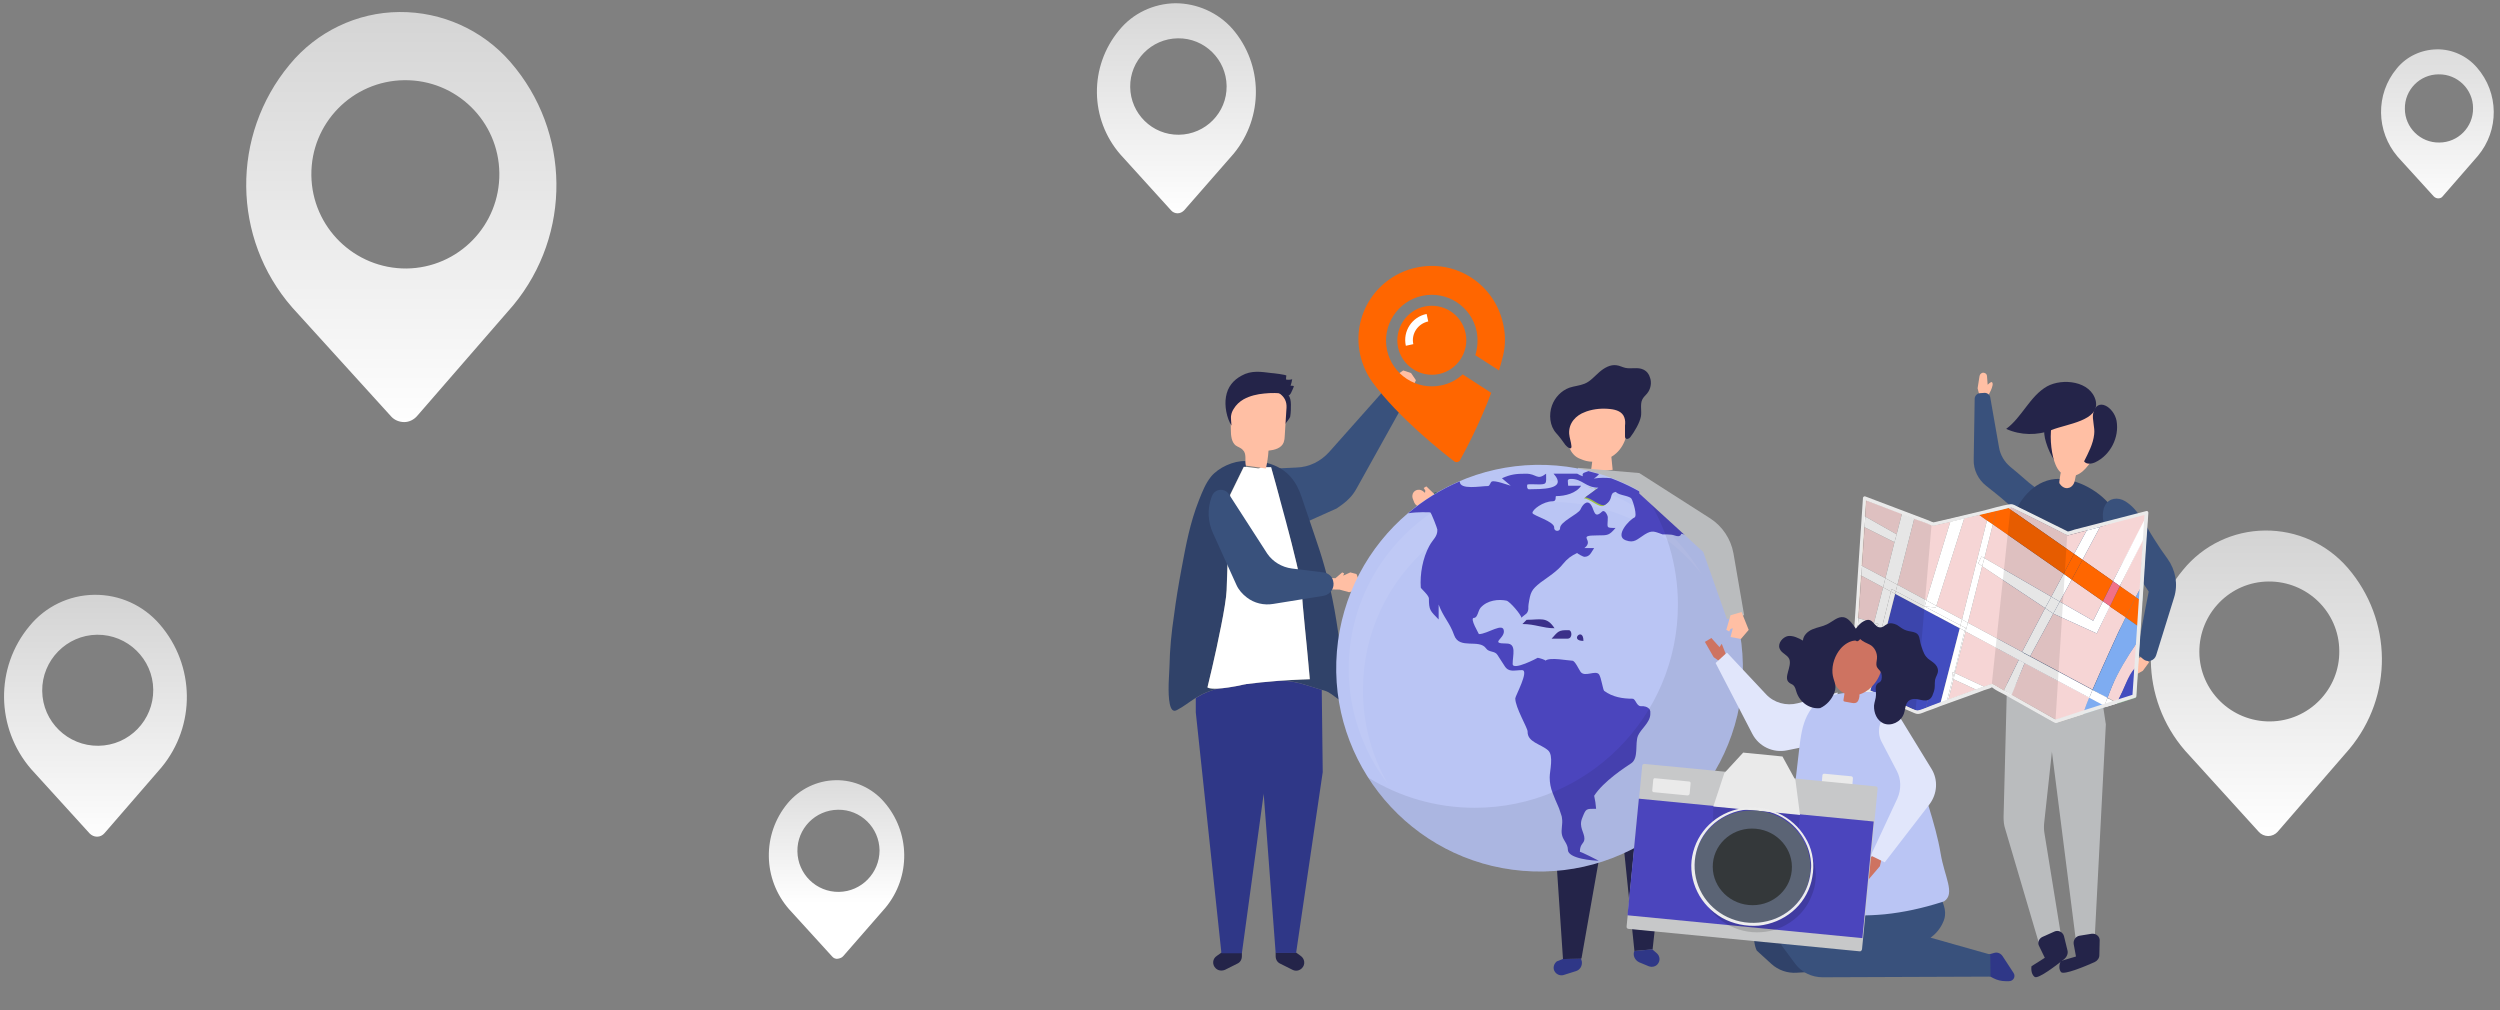<?xml version="1.0" encoding="utf-8"?>
<!-- Generator: Adobe Illustrator 22.1.0, SVG Export Plug-In . SVG Version: 6.00 Build 0)  -->
<svg version="1.1" xmlns="http://www.w3.org/2000/svg" xmlns:xlink="http://www.w3.org/1999/xlink" x="0px" y="0px"
	 viewBox="0 0 770 311.2" style="enable-background:new 0 0 770 311.2;" xml:space="preserve">
<rect x="0" y="0" width="770" height="311.2" fill="#808080" stroke="none"/>
<style type="text/css">
	.st0{display:none;}
	.st1{opacity:0.8;}
	.st2{fill:#E1E6FB;}
	.st3{fill:#F4CDAF;}
	.st4{fill:#D1D1D1;}
	.st5{fill:#373791;}
	.st6{fill:#EFEFEF;}
	.st7{fill:#304269;}
	.st8{fill:#3F3FAA;}
	.st9{fill:#4B45BD;}
	.st10{fill:#DEDAE8;}
	.st11{fill:#BAC5F4;}
	.st12{fill:#3C4043;}
	.st13{fill:#FFFFFF;}
	.st14{fill:#F8F8FF;}
	.st15{fill:url(#SVGID_1_);}
	.st16{fill:url(#SVGID_2_);}
	.st17{fill:url(#SVGID_3_);}
	.st18{fill:url(#SVGID_4_);}
	.st19{fill:#F5F5FC;}
	.st20{fill:#F7F7F7;stroke:#E1E6FB;stroke-width:3;stroke-miterlimit:10;}
	.st21{fill:url(#SVGID_5_);}
	.st22{fill:url(#SVGID_6_);}
	.st23{fill:url(#SVGID_7_);}
	.st24{fill:url(#SVGID_8_);}
	.st25{fill:url(#SVGID_9_);}
	.st26{fill:#F7F7F7;}
	.st27{fill:url(#SVGID_10_);}
	.st28{fill:url(#SVGID_11_);}
	.st29{display:none;fill:#F7F7F7;}
	.st30{fill:url(#SVGID_12_);}
	.st31{fill:url(#SVGID_13_);}
	.st32{fill:url(#SVGID_14_);}
	.st33{fill:url(#SVGID_15_);}
	.st34{fill:url(#SVGID_16_);}
	.st35{fill:url(#SVGID_17_);}
	.st36{fill:#EAC5B0;}
	.st37{opacity:0.2;fill:#BAC5F4;}
	.st38{opacity:0.57;}
	.st39{fill:#E5E5E7;}
	.st40{fill:none;stroke:#D1D1D1;stroke-miterlimit:10;}
	.st41{fill:#47BEC4;}
	.st42{fill:none;stroke:#FFFFFF;stroke-width:2;stroke-miterlimit:10;}
	.st43{fill:#F77A4B;}
	.st44{fill:url(#SVGID_18_);}
	.st45{fill:url(#SVGID_19_);}
	.st46{fill:url(#SVGID_20_);}
	.st47{fill:url(#SVGID_21_);}
	.st48{fill:url(#SVGID_22_);}
	.st49{fill:url(#SVGID_23_);}
	.st50{fill:url(#SVGID_24_);}
	.st51{fill:url(#SVGID_25_);}
	.st52{fill:url(#SVGID_26_);}
	.st53{clip-path:url(#SVGID_28_);fill:#BAC5F4;}
	.st54{opacity:0.4;fill:#F1F2F2;}
	.st55{fill:#ACD9DD;}
	.st56{opacity:0.2;}
	.st57{fill:#FFFDF3;}
	.st58{fill:#232A35;}
	.st59{fill:#3B455A;}
	.st60{opacity:0.1;}
	.st61{fill:#000100;}
	.st62{fill:url(#SVGID_29_);}
	.st63{fill:url(#SVGID_30_);}
	.st64{fill:url(#SVGID_31_);}
	.st65{fill:url(#SVGID_32_);}
	.st66{fill:#BDBDBD;}
	.st67{fill:url(#SVGID_33_);}
	.st68{fill:#5A5A5C;}
	.st69{opacity:0.56;fill:url(#SVGID_34_);}
	.st70{opacity:0.66;fill:#FFFFFF;}
	.st71{fill:#C4DFE1;}
	.st72{fill:#33435A;}
	.st73{fill:#57859B;}
	.st74{fill:#427CCC;}
	.st75{fill:#FFBFA4;}
	.st76{fill:#141C2B;}
	.st77{fill:#BABCBC;}
	.st78{opacity:0.14;}
	.st79{fill:url(#SVGID_35_);}
	.st80{fill:url(#SVGID_36_);}
	.st81{fill:url(#SVGID_37_);}
	.st82{fill:url(#SVGID_38_);}
	.st83{fill:url(#SVGID_39_);}
	.st84{fill:url(#SVGID_40_);}
	.st85{display:inline;fill:url(#SVGID_41_);}
	.st86{display:inline;fill:url(#SVGID_42_);}
	.st87{display:inline;fill:url(#SVGID_43_);}
	.st88{display:inline;fill:url(#SVGID_44_);}
	.st89{display:inline;fill:url(#SVGID_45_);}
	.st90{display:inline;fill:url(#SVGID_46_);}
	.st91{fill:url(#SVGID_47_);}
	.st92{opacity:0.6;}
	.st93{fill:url(#SVGID_48_);}
	.st94{opacity:0.3;}
	.st95{fill:url(#SVGID_49_);}
	.st96{fill:url(#SVGID_50_);}
	.st97{fill:#DE937A;}
	.st98{fill:#28415A;}
	.st99{fill:#59595B;}
	.st100{fill:#39517C;}
	.st101{fill:#34383A;}
	.st102{fill:#F3CFC1;}
	.st103{fill:#FF6600;}
	.st104{fill:#D9E8F5;}
	.st105{fill:#F5CEB0;}
	.st106{fill:#F26101;}
	.st107{fill:#FFFFF2;}
	.st108{display:inline;}
	.st109{fill:#7DB5DB;}
	.st110{fill:#EFBFA5;}
	.st111{fill:#EACDB0;}
	.st112{fill:#4D4D4D;}
	.st113{display:inline;fill:#D8D8D8;stroke:#FFFFFF;stroke-miterlimit:10;}
	.st114{display:inline;fill:#BCBEC0;}
	.st115{display:inline;fill:#305399;}
	.st116{fill:#F0F1F1;}
	.st117{display:inline;opacity:0.1;fill:#000100;}
	.st118{display:inline;fill:#3B455A;}
	.st119{display:inline;fill:#7DB5DB;}
	.st120{fill:#98C7E2;}
	.st121{fill:#FFFDF0;}
	.st122{opacity:6.000000e-02;fill:#FFFFFF;}
	.st123{opacity:0.1;fill:#000100;}
	.st124{fill:url(#SVGID_51_);}
	.st125{fill:url(#SVGID_52_);}
	.st126{fill:url(#SVGID_53_);}
	.st127{fill:url(#SVGID_54_);}
	.st128{fill:url(#SVGID_55_);}
	.st129{fill:url(#SVGID_56_);}
	.st130{fill:url(#SVGID_57_);}
	.st131{fill:url(#SVGID_58_);}
	.st132{fill:#EAC1A4;}
	.st133{fill:#484F5B;}
	.st134{fill:#8CABEF;}
	.st135{fill:url(#SVGID_59_);}
	.st136{fill:url(#SVGID_60_);}
	.st137{fill:url(#SVGID_61_);}
	.st138{fill:url(#SVGID_62_);}
	.st139{fill:url(#SVGID_63_);}
	.st140{fill:url(#SVGID_64_);}
	.st141{fill:url(#SVGID_65_);}
	.st142{fill:url(#SVGID_66_);}
	.st143{fill:url(#SVGID_67_);}
	.st144{fill:url(#SVGID_68_);}
	.st145{fill:url(#SVGID_69_);}
	.st146{fill:url(#SVGID_70_);}
	.st147{fill:url(#SVGID_71_);}
	.st148{fill:url(#SVGID_72_);}
	.st149{fill:#BABCBE;}
	.st150{fill:#242449;}
	.st151{fill:#2F3787;}
	.st152{fill:#3D475B;}
	.st153{fill:#366362;}
	.st154{fill:#89B336;}
	.st155{fill:#96BD34;}
	.st156{opacity:7.000000e-02;}
	.st157{fill:#B5D381;}
	.st158{fill:#3B308A;}
	.st159{opacity:8.000000e-02;}
	.st160{fill:#F3E6DC;}
	.st161{fill:#92C59B;}
	.st162{fill:#88C9DA;}
	.st163{fill:#F9CD5B;}
	.st164{fill:#F6D5D5;}
	.st165{fill:#424DBF;}
	.st166{fill:#7EACF1;}
	.st167{fill:#F17187;}
	.st168{fill:#EAEAEA;}
	.st169{fill:#A0A2A6;}
	.st170{fill:#CE7361;}
	.st171{fill:#C7C8C9;}
	.st172{opacity:9.000000e-02;}
	.st173{opacity:0.15;}
	.st174{fill:#5B6475;}
	.st175{fill:#EDEDED;}
</style>
<g id="Слой_1" class="st0">
</g>
<g id="Слой_9">
	<g id="Слой_3__x28_копия2_x29_" class="st1">
	</g>
	<g id="Слой_10">
		<g id="Слой_11">
		</g>
		<g id="Слой_11__x28_копия_x29_">
			<g id="Слой_11_копия_2">
			</g>
			<g id="Слой_11_копия_3">
			</g>
		</g>
	</g>
</g>
<g id="poezdki">
	<g id="Слой_3__x28_копия_x29_" class="st1">
	</g>
	<g id="Слой_8">
	</g>
</g>
<g id="auto">
	<g id="Слой_3">
		<g id="Слой_4">
		</g>
	</g>
</g>
<g id="nastroiki">
</g>
<g id="otzivi">
</g>
<g id="history">
	<g id="Слой_18">
	</g>
</g>
<g id="driver_x5F_history">
	<g id="Слой_21">
	</g>
	<g id="Слой_18__x28_копия_x29_">
	</g>
</g>
<g id="user_x5F_poezdki">
	<g>
		<linearGradient id="SVGID_1_" gradientUnits="userSpaceOnUse" x1="362.327" y1="66.58" x2="362.327" y2="-11.423">
			<stop  offset="0" style="stop-color:#FFFFFF"/>
			<stop  offset="1" style="stop-color:#CFCFCF"/>
		</linearGradient>
		<path class="st15" d="M379.6,8.9C375.2,3.9,368.7,1,362,1c-6.7,0.1-13.1,3.1-17.3,8.3c-9.3,11.2-9.1,27.4,0.4,38.3l15.6,17.2
			c0.5,0.6,1.3,0.9,2,0.9c0.8,0,1.5-0.4,2-0.9L380,47.3C389.2,36.1,389.1,19.9,379.6,8.9z M363.1,41.5c-8.2,0.1-14.9-6.5-15-14.7
			c-0.1-8.2,6.5-14.9,14.7-15c8.2-0.1,14.9,6.5,15,14.7C377.9,34.7,371.3,41.4,363.1,41.5z"/>
	</g>
	<g>
		<linearGradient id="SVGID_2_" gradientUnits="userSpaceOnUse" x1="123.601" y1="133.246" x2="123.601" y2="-12.792">
			<stop  offset="0" style="stop-color:#FFFFFF"/>
			<stop  offset="1" style="stop-color:#CFCFCF"/>
		</linearGradient>
		<path class="st16" d="M157.2,19.1C148.6,9.2,136.1,3.6,123,3.7c-13.1,0.1-25.5,6.1-33.8,16.2C71.1,41.7,71.4,73.4,90,94.7
			l30.5,33.6c1,1.1,2.5,1.7,4,1.7s2.9-0.7,3.9-1.8L158.1,94C176.1,72.2,175.8,40.5,157.2,19.1z M125.2,82.7
			C109.2,82.8,96.1,70,95.9,54c-0.2-16,12.6-29.1,28.6-29.3c16-0.2,29.1,12.6,29.3,28.6C154,69.4,141.2,82.5,125.2,82.7z"/>
	</g>
	<g>
		<linearGradient id="SVGID_3_" gradientUnits="userSpaceOnUse" x1="257.681" y1="325.913" x2="257.681" y2="227.136">
			<stop  offset="0.483" style="stop-color:#FFFFFF"/>
			<stop  offset="1" style="stop-color:#CFCFCF"/>
		</linearGradient>
		<path class="st17" d="M272.3,247c-3.7-4.3-9.2-6.8-14.9-6.7c-5.7,0.1-11.1,2.7-14.8,7.1c-7.9,9.5-7.7,23.3,0.4,32.6l13.3,14.6
			c0.4,0.5,1.1,0.8,1.7,0.7s1.3-0.3,1.7-0.8l13-14.9C280.6,270.1,280.4,256.3,272.3,247z M258.4,274.7c-7,0.1-12.7-5.5-12.8-12.5
			c-0.1-7,5.5-12.7,12.5-12.8c7-0.1,12.7,5.5,12.8,12.5C270.9,268.9,265.3,274.6,258.4,274.7z"/>
	</g>
	<g>
		<linearGradient id="SVGID_4_" gradientUnits="userSpaceOnUse" x1="29.406" y1="259.913" x2="29.406" y2="175.784">
			<stop  offset="0" style="stop-color:#FFFFFF"/>
			<stop  offset="1" style="stop-color:#CFCFCF"/>
		</linearGradient>
		<path class="st18" d="M49.2,192.3c-5.1-5.9-12.4-9.2-20.2-9.1c-7.7,0.1-15,3.6-19.9,9.6c-10.7,12.8-10.4,31.5,0.5,44.1l18,19.8
			c0.6,0.6,1.4,1,2.3,1s1.7-0.4,2.3-1.1l17.5-20.2C60.4,223.5,60.1,204.9,49.2,192.3z M30.3,229.7c-9.4,0.1-17.2-7.4-17.3-16.9
			c-0.1-9.4,7.5-17.2,16.9-17.3c9.4-0.1,17.2,7.5,17.3,16.9C47.3,221.8,39.8,229.6,30.3,229.7z"/>
	</g>
	<g>
		<linearGradient id="SVGID_5_" gradientUnits="userSpaceOnUse" x1="750.719" y1="65.913" x2="750.719" y2="-4.115">
			<stop  offset="0" style="stop-color:#FFFFFF"/>
			<stop  offset="1" style="stop-color:#CFCFCF"/>
		</linearGradient>
		<path class="st21" d="M762.9,20.8c-3.1-3.6-7.7-5.7-12.4-5.6c-4.8,0.1-9.3,2.2-12.3,5.9c-6.6,7.9-6.4,19.4,0.3,27.2l11.1,12.2
			c0.4,0.4,0.9,0.6,1.4,0.6s1.1-0.2,1.4-0.7L763.2,48C769.8,40.1,769.7,28.6,762.9,20.8z M751.3,43.9c-5.8,0.1-10.6-4.6-10.6-10.4
			c-0.1-5.8,4.6-10.6,10.4-10.6c5.8-0.1,10.6,4.6,10.6,10.4C761.8,39.1,757.1,43.9,751.3,43.9z"/>
	</g>
	<g>
		<linearGradient id="SVGID_6_" gradientUnits="userSpaceOnUse" x1="698.05" y1="257.913" x2="698.05" y2="154.271">
			<stop  offset="0" style="stop-color:#FFFFFF"/>
			<stop  offset="1" style="stop-color:#CFCFCF"/>
		</linearGradient>
		<path class="st22" d="M723.1,174.9c-6.4-7.4-15.7-11.6-25.5-11.5c-9.8,0.1-19,4.5-25.2,12.1c-13.5,16.2-13.2,39.8,0.6,55.7
			l22.7,25c0.7,0.8,1.8,1.3,2.9,1.3c1.1,0,2.2-0.5,2.9-1.3l22.1-25.5C737.2,214.4,736.9,190.9,723.1,174.9z M699.2,222.2
			c-11.9,0.1-21.7-9.4-21.8-21.3c-0.1-11.9,9.4-21.7,21.3-21.8c11.9-0.1,21.7,9.4,21.8,21.3C720.7,212.3,711.1,222.1,699.2,222.2z"
			/>
	</g>
	<g>
		<g>
			<g>
				<g>
					<g>
						<path class="st75" d="M609.1,119.6l0.6-3.8c0.1-0.6,0.7-1.1,1.3-1l0,0c0.6,0.1,1,0.5,1,1.1l0.2,2.6c0,0,1-1,1.3-0.8
							c1,0.7-1.4,4.6-1.4,4.6l-2.3,0L609.1,119.6z"/>
					</g>
				</g>
				<g>
					<g>
						<path class="st100" d="M634,160.6c0.2-0.9,0.2-2.1-0.4-3.5c-0.3-0.9-0.9-1.7-1.5-2.5c-2.3-2.7-5.7-4.5-8.3-6.9
							c-1.5-1.3-3-2.6-4.6-3.9c-1.8-1.5-3.1-3.6-3.5-6l-2.7-15.4c-0.1-0.8-0.9-1.4-1.7-1.4l-1.5,0.1c-0.9,0.1-1.5,0.8-1.6,1.6
							l-0.3,18.9c-0.1,3.1,1.4,6.1,3.8,8c2.4,1.9,4.7,3.7,6.9,5.7c3.1,2.8,5.9,6.4,10.1,7.6C631.3,163.7,633.5,162.7,634,160.6z"/>
					</g>
				</g>
			</g>
			<g>
				<g>
					<g>
						<g>
							<polygon class="st149" points="646.8,211.2 648.6,223.1 645.1,290.3 639.3,289.1 629.6,212.7 							"/>
						</g>
					</g>
					<g>
						<g>
							<path class="st149" d="M618.2,209l-1.1,42.6c0,1.3,0.1,2.5,0.5,3.7l10.8,36.6l6.6-2.5l-5.3-32.7c-0.2-1.1-0.2-2.2-0.1-3.2
								l4.9-45L618.2,209z"/>
						</g>
					</g>
					<g>
						<g>
							<path class="st150" d="M632.8,286.9l-3.8,1.7c-1,0.5-1.5,1.7-1,2.7l1.8,3.7l-4.1,2.6c0,0-0.4,2.3,1,3.3
								c1.1,0.7,6.7-3.6,9.2-5.6c0.7-0.6,1.1-1.6,0.9-2.5l-1.1-4.5C635.3,287,633.9,286.4,632.8,286.9z"/>
						</g>
					</g>
					<g>
						<g>
							<path class="st150" d="M644.2,287.6l-3.7,0.6c-1.2,0.2-2,1.4-1.8,2.6l0.7,3.8l-4.7,1.4c0,0-1,2.1,0.1,3.4
								c0.8,1,7.5-1.8,10.4-3.1c0.8-0.4,1.4-1.2,1.4-2.1l0.1-4.5C646.8,288.5,645.6,287.4,644.2,287.6z"/>
						</g>
					</g>
				</g>
				<g>
					<g>
						<path class="st150" d="M630.2,136.3c0.6,2,1.5,3.9,2.6,5.6c0-3.6,0.6-7.3,1.6-10.8c0.1-0.3,0.2-0.6,0-0.8
							c-0.1-0.2-0.4-0.3-0.7-0.4C629.2,128.9,629.1,132.9,630.2,136.3z"/>
					</g>
				</g>
				<g>
					<g>
						<g>
							<path class="st75" d="M632.7,142c0.5,1.5,1.2,3.2,2.8,4.1c1.8,1.1,3.8,0.5,5.1-0.3c4.5-2.7,12.3-17.8,0.6-21.5
								C630.5,121,630.7,135.8,632.7,142z"/>
						</g>
					</g>
					<g>
						<g>
							<path class="st150" d="M641.9,142.1c0.7,1,2.3,0.8,3.4,0.3c4.7-2.2,7.5-7.7,6.6-12.8c-0.8-4.2-6-7.5-7.2-2.3
								c-0.4,1.8,0.6,4.4,0.3,6.5C644.7,136.7,643.2,139.5,641.9,142.1z"/>
						</g>
					</g>
					<g>
						<g>
							<path class="st150" d="M630.5,119c-5.3,3-7.7,9.5-12.6,13.1c4.4,2,9.6,2.1,14.1,0.3c4.4-1.8,14.8-2.8,13.5-8.9
								C644,117.3,635.2,116.4,630.5,119z"/>
						</g>
					</g>
				</g>
				<g>
					<g>
						<path class="st7" d="M651.2,157.4c3.1,5.3,3,11.3,2.6,17.1c-1,13,0.3,28.2-4.2,40.6c-8.5,0-24.8-3.9-33.2-4.8
							c-1.6-11.3-0.7-18,0.2-30.8c0.5-6.3,1.4-14.8,3.7-20.9c1.8-4.9,6.7-11.3,14.1-11.1C641.4,147.8,648.4,152.6,651.2,157.4z"/>
					</g>
				</g>
				<g>
					<path class="st75" d="M637.4,150.2c-0.8,0.3-1.7,0.2-2.6-0.7c-0.8-0.8-0.5-1-0.4-2.1c0.2-1.7,0.7-3.3,1-5l4.6,1
						c0,0-0.9,4.4-1,4.8C638.8,149.1,638.2,149.9,637.4,150.2z"/>
				</g>
			</g>
			<g>
				<g>
					<g>
						<polygon class="st75" points="660,206.6 655,209.4 653.7,207.2 656.8,204.6 655.7,203.8 660.4,202 661.9,204 						"/>
					</g>
				</g>
				<g>
					<g>
						<path class="st100" d="M648.4,155.6c-0.6,1-0.8,2.3-0.7,4c0.1,1.1,0.4,2.1,0.9,3.1c1.6,3.4,4.4,6.3,6.5,9.4
							c2.2,3.4,4.5,6.7,6.7,10.1l-3.7,19.1l2,1.7c1.4,1.2,3.5,0.5,4-1.2l5.5-17.7c1.3-4.1,0.5-8.5-2-12c-1.4-1.9-2.7-3.8-4.2-6.2
							c-2.6-4-4.6-8.9-8.8-11.5C652.3,153,649.6,153.4,648.4,155.6z"/>
					</g>
				</g>
			</g>
		</g>
		<g>
			<g id="XMLID_258_">
				<g id="XMLID_260_">
					<g>
						<path class="st151" d="M487.2,296.1c0.2,1.3-0.5,2.6-1.8,3l-3.8,1.2c-1,0.3-2.1-0.1-2.7-1l0,0c-0.7-1-0.4-2.4,0.6-3.2l2-0.8
							l5.4-0.2L487.2,296.1z"/>
					</g>
				</g>
				<g id="XMLID_259_">
					<g>
						<polygon class="st150" points="499.6,224.4 487.1,295.2 481.4,295.4 478.1,246.2 476.5,221.7 						"/>
					</g>
				</g>
			</g>
			<g id="XMLID_255_">
				<g id="XMLID_257_">
					<g>
						<polygon class="st150" points="516.6,223.7 509,292.4 503.4,292.9 498,240.3 493.6,224.7 						"/>
					</g>
				</g>
				<g id="XMLID_256_">
					<g>
						<path class="st151" d="M503.4,292.9l-0.1,0.2c-0.4,1.3,0.3,2.7,1.6,3.3l2.9,1.2c1,0.4,2.2,0.1,2.8-0.7l0,0
							c0.8-1,0.7-2.4-0.3-3.3l-1.4-1.2L503.4,292.9z"/>
					</g>
				</g>
			</g>
			<g>
				<g>
					<polygon class="st152" points="477.8,225.7 475.3,217.5 477.8,208.2 516.6,209.6 516.6,223.7 					"/>
				</g>
			</g>
		</g>
		<g>
			<g>
				<g>
					<path class="st75" d="M442.4,154.3l-0.1,0.6c-0.2,1-1.1,1.6-2.1,1.5l-2.9-0.3c-0.7-0.1-1.4-0.6-1.7-1.3l-0.5-1.3
						c-0.2-0.6-0.1-1.4,0.3-1.9l0,0c0.7-0.9,2-1,2.9-0.3l0.6,0.5l0.1-0.7l-0.5-0.8l0.8-0.5l2.6,2.5
						C442.3,152.9,442.5,153.6,442.4,154.3z"/>
				</g>
			</g>
			<g>
				<g>
					<g>
						<polygon class="st153" points="485.8,144.2 463.7,154.7 441.9,151.6 440.5,156.8 465.7,164.9 498.3,154.1 						"/>
					</g>
				</g>
			</g>
		</g>
		<g>
			<g>
				<g>
					<g>
						<path class="st75" d="M498.5,123.6c-3.9,2.4-9.5,1-13.1,4c-2.3,1.9-3.2,5.4-2.6,8.4c0.3,1.4,0.8,2.8,1.8,3.9
							c0.6,0.7,1.4,1.2,2.3,1.5c1.1,0.5,2.3,0.8,3.5,0.8c-0.1,1.1-0.3,2.2-0.5,3.3c2.3-0.3,4.5-0.5,6.8-0.8c-0.1-1.3-0.3-2.6-0.4-4
							c0.5-0.3,1.1-0.7,1.5-1.1c2.9-2.6,4.1-7.1,3.1-11C500.4,126.9,499.4,125.3,498.5,123.6z"/>
					</g>
				</g>
			</g>
			<g>
				<g>
					<path class="st150" d="M488.2,126.9c0.2-0.1,0.3-0.1,0.5-0.2c2.4-0.8,4.9-1,7.4-0.7c1.7,0.2,3.6,0.8,4.2,2.6
						c0.3,0.8,0.3,1.7,0.2,2.5c0,1.1,0,2.1,0,3.2c0,0.2,0,0.4,0.1,0.6c0.3,0.5,1.1,0.3,1.5-0.2c1.3-1.7,2.9-4.4,3.3-6.4
						c0.3-1.7-0.3-3.7,0.4-5.2c0.3-0.7,1-1.3,1.5-1.9c1.1-1.3,1.5-3.3,0.9-4.9c-0.3-1.1-1-2-2.1-2.5c-1.7-0.8-3.7-0.1-5.5-0.5
						c-0.9-0.2-1.8-0.7-2.7-0.8c-1.9-0.3-3.8,0.8-5.3,2.1c-1.5,1.3-2.8,2.9-4.6,3.6c-1.5,0.6-3.1,0.7-4.6,1.2
						c-2.5,0.9-4.5,3-5.4,5.5c-1,2.8-0.7,6.3,1.3,8.5c1,1.1,1.9,2.3,2.8,3.6c0.3,0.4,2,2,1.9,0.4c-0.1-1.3-0.6-2.5-0.7-3.8
						C483.1,130.3,485.4,127.9,488.2,126.9z"/>
				</g>
			</g>
		</g>
		<g>
			<g>
				<path class="st149" d="M504.9,145.7l-18.8-1.6c0,0-6.2,8.1-13,31.3c-6.8,23.2-1.8,43.7-1.8,43.7s21.2-3.8,51.1-0.4l-8.7-57.5
					L504.9,145.7z"/>
			</g>
		</g>
		<g>
			<g>
				<g id="XMLID_252_">
					<g id="XMLID_254_">
						<g>
							<polygon class="st75" points="427,122.3 429.1,120 429.1,117.2 429.6,116.9 430,117.6 430.6,115.2 432.2,114.1 434.6,114.9 
								436.1,117.1 435,119.5 432.5,121.3 429.7,124.5 							"/>
						</g>
					</g>
					<g id="XMLID_253_">
						<g>
							<path class="st100" d="M426.2,120.3l-16.8,18.9c-2.6,2.9-6.2,4.7-10.1,4.8l-6.3,0.3l2.4,19.6l16.3-7.3l1.7-1.2
								c1.8-1.3,3.3-2.9,4.4-4.9l14.8-26.6L426.2,120.3z"/>
						</g>
					</g>
				</g>
				<g>
					<g id="XMLID_251_">
						<g>
							<path class="st150" d="M392.9,293.4v1.1c0,1,0.5,1.9,1.4,2.3l3.8,1.9c1,0.5,2.1,0.3,2.9-0.5v0c1.1-1.1,0.9-2.9-0.4-3.8
								l-1.4-1H392.9z"/>
						</g>
					</g>
					<g id="XMLID_250_">
						<g>
							<path class="st150" d="M374.4,298.2L374.4,298.2c0.8,0.8,1.9,0.9,2.9,0.5l3.8-1.9c0.9-0.4,1.4-1.3,1.4-2.3v-1.1h-6.3l-1.4,1
								C373.4,295.3,373.3,297.1,374.4,298.2z"/>
						</g>
					</g>
					<g>
						<g id="XMLID_249_">
							<g>
								<path class="st7" d="M383.8,143.8h-0.8l-4.2,8.6c0,0-0.9,22.5-1,29.4c-0.1,2.3-0.8,6.5-1.7,11c-1.7,8.8-4.2,18.9-4.2,18.9
									s0.3,0.5,3.1,0.4c-1.6,0.4-3.2,1-4.7,1.7c-0.7,0.4-1.4,0.8-2.1,1.2c-1.9,1.2-3.6,2.6-5.7,3.7c-0.3,0.1-0.6,0.3-0.9,0.2
									c-1.7-0.2-1.8-5.6-1.6-9.6c0.1-1.9,0.2-3.5,0.2-4.1c0.1-5.2,0.6-10.4,1.4-15.7c0.6-4.7,1.4-9.5,2.3-14.3
									c1.4-7.5,2.6-14.1,5.4-21.2c1-2.5,2-5.1,3.7-7.2c2.3-2.8,6.9-4.9,10.6-4.8c0.1,0.1,0.3,1.8,0.1,1.8
									C383.7,143.8,383.8,143.8,383.8,143.8z"/>
							</g>
						</g>
						<g id="XMLID_248_">
							<g>
								<path class="st7" d="M412,215.2c-1.3-0.9-2.6-2.1-4.1-2.5c-0.3-0.1-0.6-0.2-0.8-0.2c-3.8-1.1-8-2.9-12-2.8
									c-0.4,0-0.9,0-1.3,0c5.8-0.4,9.7-0.5,9.7-0.5s-0.9-8.3-1.6-16c-0.5-4.9-0.9-9.5-1-11.6c-0.3-5.5-9.4-37.7-9.4-37.7l-3.2,0
									c0.3-0.3,0.4-0.9,0.5-1.3c0-0.1,0-0.2,0.1-0.3c0.9,0.2,1.9,0.4,2.7,0.7c4.9,1.7,7.7,5.2,9.3,10.1c1.3,3.9,2.7,7.9,4,11.8
									c1.1,3.2,2.2,6.5,3.1,9.8c2.5,8.6,3.9,17.5,5,26.4c0.5,4.5,1,8.9,1.4,13.4C414.8,217.1,413.9,216.5,412,215.2z"/>
							</g>
						</g>
						<g>
							<g>
								<path class="st151" d="M407.1,212.5c-3.8-1.1-8-2.8-12-2.8c-0.4,0-0.9,0-1.3,0c-0.4,0-0.7,0.1-1.1,0.1
									c-2.7,0.2-5.7,0.5-8.8,0.9c-0.2,0-0.3,0-0.5,0.1c-4,0.9-6.6,1.2-8.3,1.3c-1.6,0.4-3.2,1-4.7,1.7c-0.7,0.4-1.4,0.8-2.1,1.2
									l0,4.4l7.9,74.2h6.3l6.7-49l0-0.3l3.7,49.2h6.3l8.2-55.7L407.1,212.5z"/>
							</g>
						</g>
						<g>
							<g>
								<path class="st13" d="M401.9,193.2c-0.5-4.9-0.9-9.5-1-11.6c-0.3-5.5-9.4-37.7-9.4-37.7l-3.2,0c0,0-0.1,0.1-0.1,0.1
									c-0.1,0.1-0.2,0.2-0.3,0.2c-0.3,0.1-0.5,0.1-0.8,0c-1.1-0.1-2.1-0.3-3.2-0.4l-0.8,0l-4.2,8.6c0,0-0.9,22.5-1.1,29.4
									c-0.1,2.3-0.8,6.5-1.7,11c-1.7,8.8-4.2,18.9-4.2,18.9s0.3,0.5,3.1,0.4c1.7-0.1,4.3-0.4,8.3-1.3c0.2,0,0.3,0,0.5-0.1
									c3.1-0.4,6.2-0.7,8.8-0.9c0.4,0,0.7-0.1,1.1-0.1c5.8-0.4,9.7-0.5,9.7-0.5S402.7,200.8,401.9,193.2z"/>
							</g>
						</g>
					</g>
				</g>
				<g id="XMLID_243_">
					<g id="XMLID_245_">
						<g>
							<polygon class="st75" points="408.2,177.9 411.3,178.1 413.4,176.3 414,176.6 413.7,177.3 415.9,176.3 417.8,176.8 
								418.7,179.2 418,181.8 415.5,182.4 412.6,181.6 408.3,181.5 							"/>
						</g>
					</g>
					<g id="XMLID_244_">
						<g>
							<path class="st100" d="M407.6,176.3l-9.7-1.2c-3.1-0.4-5.9-2.1-7.6-4.6l-11.8-18.3c-1.3-2-4.4-1.7-5.2,0.6l-0.1,0.2
								c-1.4,3.7-1.2,7.7,0.4,11.2l7.2,15.9c0.7,1.6,1.9,2.9,3.2,3.9v0c2.3,1.8,5.3,2.5,8.2,2l15.5-2.5c2.1-0.4,3.5-2.5,2.9-4.6v0
								C410.3,177.5,409.1,176.5,407.6,176.3z"/>
						</g>
					</g>
				</g>
				<g>
					<g>
						<g>
							<path class="st150" d="M394.1,123.3c0.8,1.6,1.1,3.5,1.1,5.3c0,0.5,0,1,0.4,1.3c0.4,0.3,0,1,0.3,0.6c0.3-0.4,1.5-1.8,1.5-2.3
								c0.2-1.2,0.2-2.4,0.2-3.6c0-1.1-0.2-2.2-0.8-3c-0.4-0.5-0.9-0.9-1.4-1.2c-0.7-0.5-1.5-1-2.4-1.2c-1.5-0.4-2.5,0.1-1.2,1.3
								C392.8,121.2,393.6,122.1,394.1,123.3z"/>
						</g>
					</g>
					<g>
						<g>
							<g>
								<path class="st75" d="M383.7,143.4c2.1,0.3,4.1,0.6,6.2,0.9c0.4-1.8,0.7-3.7,0.8-5.5c1.8-0.2,4-0.7,4.7-2.6
									c0.2-0.6,0.3-1.3,0.3-1.9c0.2-2.7,0.3-5.3,0.5-8c0.1-0.9,0.1-1.9-0.2-2.7c-0.5-1.5-1.8-2.5-3.1-3.1
									c-3.4-1.6-7.4-1.8-10.8,0.1c-0.9,0.5-1.7,1.2-2.3,2.1c-0.8,1.4-0.8,3.2-0.8,4.9c0,1.6,0.1,3.1,0.1,4.7
									c0,1.8,0.2,3.9,1.5,4.9c0.7,0.5,1.6,0.7,2.2,1.4C384,139.7,383.4,141.7,383.7,143.4z"/>
							</g>
						</g>
					</g>
					<g>
						<g>
							<path class="st150" d="M397.5,118.8c0.2-0.6,0.4-1.3,0.5-2c-0.6,0.2-1.3,0.2-1.9,0.1c0-0.4,0-0.8,0.1-1.2
								c0-0.3-4.2-0.8-4.6-0.8c-3.2-0.4-6.2-0.9-9.2,0.8c-2.6,1.4-4.3,3.5-4.8,6.5c-0.5,2.8,0.2,6.5,1.7,8.9c0-0.7-0.3-2.5-0.1-3.2
								c0.1-0.7,0.4-1.4,0.8-2c0.7-1.2,1.8-2.2,3-2.9c2-1.1,4.2-1.6,6.4-1.8c2-0.2,4.5-0.3,6.5,0.3c0.9,0.3,1.1,0.6,1.7-0.4
								c0.1-0.2,1-2.1,0.9-2.2C398.2,118.8,397.9,118.8,397.5,118.8z"/>
						</g>
					</g>
				</g>
			</g>
		</g>
		<g>
			<g>
				<g>
					
						<ellipse transform="matrix(8.248050e-02 -0.997 0.997 8.248050e-02 229.792 661.492)" class="st11" cx="474.1" cy="205.9" rx="62.6" ry="62.6"/>
				</g>
			</g>
			<g>
				<path class="st154" d="M489.1,145.1c1.1,0.3,2.2,0.6,3.3,0.9L489.1,145.1z"/>
			</g>
			<g>
				<g>
					<path class="st155" d="M490.9,150.5c0.3,0.1,0.5,0.2,0.8,0.3c0.1-0.1,0.2-0.1,0.2-0.2C491.6,150.5,491.2,150.5,490.9,150.5z"/>
				</g>
				<g>
					<path class="st155" d="M487.8,153.5c1.9,0,4.8,3.2,6.3,2.2c2-1.4,1.5-2.6,2.1-3.4c-1.5-0.6-3-1.2-4.5-1.7
						C490.4,151.7,489.1,152.6,487.8,153.5z"/>
				</g>
				<g>
					<path class="st155" d="M490.9,150.5c-0.6-0.2-1.2-0.4-1.8-0.5C489.6,150.2,490.2,150.4,490.9,150.5z"/>
				</g>
				<g class="st156">
					<path class="st13" d="M524.3,177.1c-2.9-4.9-6.4-9.4-10.5-13.3c-0.1-0.1-0.1-0.1-0.2-0.2c-0.4-0.4-0.8-0.8-1.3-1.2
						c-0.1-0.1-0.1-0.1-0.2-0.2c-0.4-0.4-0.9-0.7-1.3-1.1c-0.1,0-0.1-0.1-0.2-0.1c-0.5-0.4-0.9-0.7-1.4-1.1c0,0-0.1-0.1-0.1-0.1
						c-0.5-0.4-1-0.7-1.5-1.1c0,0,0,0,0,0c-0.5-0.4-1-0.7-1.6-1.1c0,0,0,0,0,0c-1.1-0.7-2.2-1.4-3.3-2.1l0,0v0
						c-6.1-3.5-13-5.9-20.2-7l0,0l0,0c-0.4-0.1-0.8-0.1-1.3-0.2c-0.2,0-0.5-0.1-0.7-0.1c-0.3,0-0.6-0.1-0.8-0.1l0,0v0
						c-1.2-0.1-2.3-0.2-3.5-0.2v0l0,0c-0.3,0-0.5,0-0.8,0c-0.5,0-1.1,0-1.6,0c-0.5,0-0.9,0-1.4,0c-0.2,0-0.3,0-0.5,0
						c-0.3,0-0.6,0-0.8,0c-0.2,0-0.4,0-0.7,0c-0.2,0-0.4,0-0.6,0c-0.3,0-0.5,0-0.8,0.1c-0.1,0-0.2,0-0.4,0c-1.5,0.1-3,0.3-4.5,0.6
						l0,0l0,0c-0.4,0.1-0.8,0.1-1.2,0.2l0,0l0,0c-0.5,0.1-1,0.2-1.5,0.3c0,0,0,0-0.1,0c-0.5,0.1-1,0.2-1.4,0.3c0,0-0.1,0-0.1,0
						c-0.5,0.1-0.9,0.2-1.4,0.4c0,0-0.1,0-0.1,0c-0.5,0.1-0.9,0.3-1.4,0.4c0,0,0,0-0.1,0c-0.5,0.1-1,0.3-1.4,0.5l0,0
						c-5.3,1.7-10.3,4.2-14.8,7.4l0,0l0,0c-15.2,10.5-25.2,28-25.2,47.9c0,13.3,4.5,25.6,12.1,35.5c-4.9-8.5-7.7-18.4-7.7-29
						c0-17.6,7.8-33.3,20.1-44c0.1-0.1,0.2-0.2,0.3-0.2c0.2-0.2,0.5-0.4,0.7-0.6c0.1-0.1,0.3-0.2,0.4-0.3c0.2-0.2,0.4-0.3,0.6-0.5
						c0.2-0.1,0.3-0.2,0.5-0.4c0.2-0.2,0.4-0.3,0.6-0.5c0.2-0.1,0.3-0.2,0.5-0.4c0.2-0.1,0.4-0.3,0.6-0.4c0.2-0.1,0.3-0.2,0.5-0.4
						c0.2-0.1,0.4-0.3,0.6-0.4c0.2-0.1,0.3-0.2,0.5-0.3c0.2-0.1,0.4-0.3,0.6-0.4c0.2-0.1,0.3-0.2,0.5-0.3c0.2-0.1,0.4-0.3,0.6-0.4
						c0.2-0.1,0.3-0.2,0.5-0.3c0.2-0.1,0.4-0.3,0.7-0.4c0.2-0.1,0.3-0.2,0.5-0.3c0.3-0.1,0.5-0.3,0.8-0.4c0.1-0.1,0.3-0.1,0.4-0.2
						c0.4-0.2,0.8-0.4,1.2-0.6c0.1-0.1,0.2-0.1,0.4-0.2c0.3-0.1,0.6-0.3,0.8-0.4c0.2-0.1,0.3-0.2,0.5-0.2c0.2-0.1,0.5-0.2,0.7-0.3
						c0.2-0.1,0.4-0.2,0.5-0.2c0.2-0.1,0.5-0.2,0.7-0.3c0.2-0.1,0.4-0.2,0.6-0.2c0.2-0.1,0.5-0.2,0.7-0.3c0.2-0.1,0.4-0.1,0.6-0.2
						c0.2-0.1,0.5-0.2,0.7-0.3c0.2-0.1,0.4-0.1,0.6-0.2c0.2-0.1,0.5-0.2,0.7-0.3c0.2-0.1,0.4-0.1,0.6-0.2c0.3-0.1,0.5-0.2,0.8-0.2
						c0.2-0.1,0.4-0.1,0.5-0.2c0.3-0.1,0.5-0.2,0.8-0.2c0.2,0,0.3-0.1,0.5-0.1c0.4-0.1,0.7-0.2,1.1-0.3c0.1,0,0.2,0,0.3-0.1
						c0.4-0.1,0.9-0.2,1.3-0.3c0.1,0,0.3-0.1,0.4-0.1c0.3-0.1,0.6-0.1,0.9-0.2c0.2,0,0.3-0.1,0.5-0.1c0.3-0.1,0.6-0.1,0.8-0.2
						c0.2,0,0.4-0.1,0.6-0.1c0.3,0,0.5-0.1,0.8-0.1c0.2,0,0.4-0.1,0.6-0.1c0.3,0,0.5-0.1,0.8-0.1c0.2,0,0.4-0.1,0.6-0.1
						c0.3,0,0.5-0.1,0.8-0.1c0.2,0,0.4,0,0.6-0.1c0.3,0,0.5-0.1,0.8-0.1c0.2,0,0.4,0,0.6,0c0.3,0,0.6,0,0.9-0.1c0.2,0,0.4,0,0.6,0
						c0.3,0,0.6,0,1,0c0.2,0,0.3,0,0.5,0c0.5,0,1,0,1.4,0c0.1,0,0.2,0,0.4,0l0,0c8.7,0.1,16.9,2,24.2,5.4c0.1,0,0.1,0.1,0.2,0.1
						c0.4,0.2,0.7,0.4,1.1,0.5c0.2,0.1,0.3,0.2,0.5,0.2c0.3,0.1,0.6,0.3,0.9,0.5c0.2,0.1,0.3,0.2,0.5,0.3c0.3,0.2,0.7,0.4,1,0.6
						c0.1,0.1,0.3,0.1,0.4,0.2c0.4,0.2,0.7,0.4,1.1,0.6c0.2,0.1,0.3,0.2,0.5,0.3c0.3,0.2,0.5,0.3,0.8,0.5c0.2,0.1,0.3,0.2,0.5,0.3
						c0.3,0.2,0.5,0.4,0.8,0.5c0.1,0.1,0.3,0.2,0.4,0.3l0,0C516.3,168.2,520.6,172.4,524.3,177.1z"/>
				</g>
			</g>
			<g>
				<g>
					<path class="st157" d="M473.6,149.1C473.6,149.1,473.6,149.1,473.6,149.1C473.6,149.1,473.6,149.1,473.6,149.1z"/>
				</g>
				<g>
					<g>
						<path class="st9" d="M496.2,147.3c-1.7-0.2-3.4-0.2-5.3,0.1c0.8-0.5,1.3-1,1.6-1.4c-1.1-0.3-2.2-0.6-3.3-0.9
							c-0.1,0-0.2,0.1-0.2,0.1c-1.5,0.5-1.7,0.6-1.5,1.5c-0.6-0.2-1.2-0.5-1.7-0.8h-7.3c4.6,5.1-4.3,4.7-7.6,4.8
							c-0.6,0-0.7-1.2-0.4-1.5c0.2-0.1,3.8,0,3.1,0c3,0,2.6-0.2,2.6-3.3c-2.9,2.2-2.8,0-6.2,0c-3.1,0-4.7,0.2-7.4,1.4
							c0.9,0.8,1.8,1.5,2.7,2.3c-1.1-0.3-4.8-1.7-5.8-1.3c-0.5,0.2-0.6,1.4-1.2,1.4c-2.3,0-8.7,1.3-8.7-1.4c0,0,0,0-0.1,0
							c-5.8,2.5-11.1,5.8-15.8,9.8c3-0.5,6.2-0.3,6.8-0.3c0.3,0,2.2,5,2.2,5.3c0.1,2.2-1.4,3-2.5,5.1c-2,3.7-2.9,8.6-2.6,12.8
							c0,0.2,2.5,2.4,2.5,3.3c0,3.7,0.4,3.8,3,6.5v-4.6c1.5,4,3.4,5.5,4.8,9.5c1.6,4.4,7.7,1,9.8,4c0.9,1.3,2.7,0.7,3.5,2l2.2,3.4
							c1.3,2.1,3,1.3,5.4,1.3c2.3,0-2.1,8-2.1,8.7c0,2.8,3.8,9.1,3.8,10.2c-0.1,3.3,4,3.8,6.3,5.8c1.8,1.6,0.5,6.3,0.5,8.3
							c0,1.7,0.3,3.3,0.9,4.8l0,0l0,0c0.5,1.4,1.1,2.7,1.7,4.1c0.1,0.2,0.2,0.5,0.3,0.7c0,0.1,0.1,0.2,0.1,0.3
							c0.1,0.2,0.1,0.4,0.2,0.6c0,0.1,0.1,0.2,0.1,0.3c0.1,0.2,0.1,0.4,0.2,0.6c0,0.1,0.1,0.2,0.1,0.3c0.1,0.3,0.2,0.6,0.2,1
							c0.3,1.7-0.4,3.5,0,5.1c0.4,1.7,1.8,2.7,1.8,4.5c0,2.8,7.9,3.4,9.5,3.4c0,0-5.8-3-5.8-2.7c0-2.7,1.4-2.5,1.4-4.1
							c0-1.9-1.8-3.6-0.7-6.3c1.2-3,1.1-2.9,4.3-2.9c-0.1-1.4-0.3-2.7-0.6-4c2.9-4.5,9.6-8.8,11.4-10c2.4-1.6,1.1-6.1,2.1-8.5
							c0.9-2.1,3.7-4,3.8-6.6c0-0.1,0-0.3,0-0.4c0,0,0-0.1,0-0.1c0-0.1,0-0.2,0-0.3c0,0,0,0,0-0.1c0-0.1-0.1-0.2-0.1-0.3
							c0,0,0,0,0,0c0-0.1-0.1-0.2-0.1-0.3v0l0,0c-0.6-0.8-1.7-1.1-2.7-1c-1.4,0-1.6-2.3-2.6-2.3c-3,0-6.1-0.5-8.7-2.4
							c-0.4-0.3-0.9-4.1-1.6-5.1c-1.1-1.4-4.4,1-5.7-0.8c-0.5-0.7-1.7-3.4-2.5-3.4c-1.1,0-7.1-1.2-8.3,0c0.2-0.2-2-0.9-2.4-0.9
							c0.1,0-7.7,4.1-7.7,1.9c0-2.7,1.3-6.3-1.9-6.3c-5.2,0-0.8-1.4-0.8-3.7c0-3.1-5,0.8-7.7,0.8c0.1,0-3-5-1.5-5
							c1.1,0,1.2-2.1,2-3.1c2.1-2.4,5.6-2.7,8-2.2c1,0.2,4.6,4.4,4.6,5.3c0-0.2,1.5-1.2,1.7-1.5c0.7-1.1,0.3-1.6,0.5-2.7
							c0.6-3.7,0.8-4.4,3.7-6.7c2.2-1.6,5.2-3.5,6.9-5.7c1.3-1.6,2.5-2.5,4.4-3.4c-0.2,0.1,1.8,1.2,2.2,1.2c1.7,0,2.1-1.4,3-2.7h-3
							c3.3-2.5-2.7-3.9,4-3.9c3.3,0,3.6,0,5.6-2.3c-3.2,0-2.4,0-2.4-3.3c0-0.5-0.9-2.5-1.8-1.7c-2.4,2.3-2.3-0.4-3.3-2
							c-1.3-2-2.8,0.1-3.3,1.3c-0.7,1.5-6.4,3.8-6.3,5.8c0,1.1-1.9,1.1-1.8-0.2c0.1-1.9-6.6-3.7-6.7-4.5c-0.1-1,3.3-3.6,6.2-3.6
							c1.4,0,0.7-1.6,1.1-1.6c2.8,0,6.2-0.9,7.7-3.2c-0.4,0-4,0-4,0c0-1.3-0.6-2.1,0.9-2.1c3.5,0,4.5,2.7,8.4,2.7
							c-1.4,1-2.7,2-4.1,3c1.9,0,4.8,3.2,6.3,2.2c2.7-1.8,0.9-3.5,3.2-3.9c0.2,0.3,0.6,0.5,1.1,0.7c0.7,0.3,3.3,0.7,3.7,1.4
							c0.5,0.8,1.9,5.4,0.9,5.8c-1.6,0.7-6.2,5.7-2.7,7c2.7,1,3.5-0.3,5.9-1.8c2.3-1.4,2.9-0.9,5.5,0c0,0,2.7-0.1,3.6,0.3
							c2.2,0.8,2-0.6,2.2-0.5c0.9,0.3,2.6,0.5,3.8,0.1C514.5,157,505.9,150.9,496.2,147.3z"/>
					</g>
					<g>
						<path class="st158" d="M470.2,190.9c-0.4,0.4-0.8,0.8-1.3,1.3c3.9,0,6.3,1.3,9.9,1.3C476.4,189.8,474.5,190.9,470.2,190.9z"/>
					</g>
					<g>
						<path class="st158" d="M483.2,194.1c-3.2-0.1-3.3,0.4-5.3,2.6c1.7,0,3.3,0,5,0C484.4,196.6,484.2,194.1,483.2,194.1z"/>
					</g>
					<g>
						<path class="st158" d="M487.7,197.4C487.7,192.9,483.2,197.4,487.7,197.4L487.7,197.4z"/>
					</g>
				</g>
			</g>
			<g class="st159">
				<g>
					<path d="M506.9,152.5c6.2,9.7,9.9,21.3,9.9,33.7c0,34.6-28,62.6-62.6,62.6c-12,0-23.2-3.4-32.8-9.3
						c11.1,17.4,30.6,28.9,52.8,28.9c34.6,0,62.6-28,62.6-62.6C536.8,183.3,524.8,163.5,506.9,152.5z"/>
				</g>
			</g>
		</g>
		<g>
			<g>
				<g>
					<g>
						<path class="st149" d="M504.9,152l19.7,18l7.3,20.7l5.3-1.2l-3.3-19.1c-0.8-4.4-3.4-8.3-7.1-10.7l-21.9-14L504.9,152z"/>
					</g>
				</g>
			</g>
			<g>
				<g>
					<polygon class="st75" points="533,189.5 536.4,188.5 538.6,194 536.2,196.8 533,196.2 533.7,193.5 533,193.7 532.6,194.5 
						531.7,194 					"/>
				</g>
			</g>
		</g>
		<g>
			<g>
				<g>
					<g>
						<g>
							<polygon class="st160" points="613.7,210.6 611.1,211.5 612.1,212 613.6,211.5 616.8,213.3 617.2,212.6 							"/>
						</g>
						<g>
							<polygon class="st160" points="609.6,158.6 608.7,158 605.3,158.8 605,159.6 							"/>
						</g>
						<g>
							<polygon class="st160" points="595.5,161.9 600.7,160.7 601,159.8 595.5,161.1 589.8,158.9 589.6,159.7 							"/>
						</g>
						<g>
							<path class="st160" d="M633.3,221.8l-0.2-0.1l-13.6-7.7l-0.3,0.7l7.2,4.1l7.7,3.6l7.5-2.4c0.1-0.3,0.2-0.6,0.3-0.9
								L633.3,221.8z"/>
						</g>
						<g>
							<path class="st160" d="M647.9,217.9l0.8-0.3l-0.6-0.3C648.1,217.6,648,217.7,647.9,217.9z"/>
						</g>
						<g>
							<polygon class="st160" points="573.3,177.3 572.5,176.9 571.6,190.2 572.4,190.4 							"/>
						</g>
						<g>
							<polygon class="st160" points="600.1,215.5 599.8,216.5 609.6,212.9 608.6,212.4 							"/>
						</g>
						<g>
							<polygon class="st160" points="574.3,162.4 573.5,162 572.7,173.8 573.5,174.3 							"/>
						</g>
						<g>
							<polygon class="st160" points="571,210.5 571.3,206.4 570.5,206.1 570.2,211 572.1,211.8 572.3,211 							"/>
						</g>
						<g>
							<polygon class="st160" points="572.2,192.7 571.4,192.5 570.7,203.8 571.5,204.1 							"/>
						</g>
						<g>
							<polygon class="st160" points="574.8,154.1 585.8,158.2 586,157.5 574.1,153 573.7,158.6 574.5,159.1 							"/>
						</g>
						<g>
							<path class="st160" d="M659.2,181.3c0.3-0.6,0.6-1.1,0.9-1.7l1-15.9l-0.9,1.9L659.2,181.3z"/>
						</g>
						<g>
							<polygon class="st160" points="658.5,159.3 656.1,159.1 647.4,161.4 646.8,162.3 							"/>
						</g>
						<g>
							<polygon class="st160" points="661.4,159.6 661.4,159.6 661.1,159.5 							"/>
						</g>
						<g>
							<path class="st160" d="M652,216.5c0.1-0.3,0.3-0.6,0.4-0.9l-1.3,0.4L652,216.5z"/>
						</g>
						<g>
							<path class="st160" d="M657.6,205.9c0.3-0.3,0.5-0.6,0.9-0.8l0.5-8.3c-0.3,0.4-0.6,0.8-0.9,1.3L657.6,205.9z"/>
						</g>
						<g>
							<polygon class="st160" points="618.6,156.5 619.5,156.2 636.9,164.9 642.7,163.4 643.2,162.5 637,164 621.2,156.1 
								617.7,155.9 							"/>
						</g>
						<g>
							<polygon class="st161" points="593.3,218 593.1,218.9 597.5,217.3 597.7,216.4 							"/>
						</g>
						<g>
							<polygon class="st161" points="576.1,212.7 575.9,213.5 581.5,215.9 581.8,215.2 							"/>
						</g>
						<g>
							<path class="st162" d="M659,184.7l0.8,0.5l0.4-5.7c-0.3,0.6-0.6,1.1-0.9,1.7L659,184.7z"/>
						</g>
						<g>
							<path class="st162" d="M658.1,198c0.3-0.4,0.6-0.8,0.9-1.3l0.2-3.5l-0.8-0.5L658.1,198z"/>
						</g>
						<g>
							<path class="st162" d="M647.8,217.1l-5.9,1.9c-0.1,0.3-0.2,0.6-0.3,0.9l6.4-2c0.1-0.2,0.2-0.4,0.2-0.6L647.8,217.1z"/>
						</g>
						<g>
							<polygon class="st13" points="589.6,159.7 589.8,158.9 586,157.5 585.8,158.2 							"/>
						</g>
						<g>
							<polygon class="st13" points="572.3,211 572.1,211.8 574.7,212.9 574.9,212.1 							"/>
						</g>
						<g>
							<polygon class="st13" points="574.9,212.1 574.7,212.9 575.9,213.5 576.1,212.7 							"/>
						</g>
						<g>
							<polygon class="st13" points="599.7,215.7 599.5,216.6 599.8,216.5 600.1,215.5 							"/>
						</g>
						<g>
							<polygon class="st13" points="597.7,216.4 597.5,217.3 599.5,216.6 599.7,215.7 							"/>
						</g>
						<g>
							<path class="st13" d="M651.2,216.1l-2.9,0.9c0,0.1-0.1,0.3-0.1,0.4l0.6,0.3l3.2-1c0,0,0-0.1,0.1-0.1L651.2,216.1z"/>
						</g>
						<g>
							<polygon class="st13" points="573.5,174.3 572.7,173.8 572.5,176.9 573.3,177.3 							"/>
						</g>
						<g>
							<path class="st13" d="M648.1,217.4c0.1-0.1,0.1-0.3,0.1-0.4l-0.5,0.2L648.1,217.4z"/>
						</g>
						<g>
							<path class="st161" d="M657.1,214.2l-4.6,1.5c-0.1,0.3-0.3,0.6-0.4,0.9l0.1,0.1l5.7-1.8l0.6-9.7c-0.3,0.3-0.6,0.5-0.9,0.8
								L657.1,214.2z"/>
						</g>
						<g>
							<path class="st161" d="M652,216.6l0.2-0.1l-0.1-0.1C652,216.6,652,216.6,652,216.6z"/>
						</g>
						<g>
							<polygon class="st13" points="608.6,212.4 609.6,212.9 612.1,212 611.1,211.5 							"/>
						</g>
						<g>
							<polygon class="st13" points="632.8,222.4 633.2,222.6 634.1,222.4 626.4,218.8 							"/>
						</g>
						<g>
							<polygon class="st13" points="617.2,212.6 616.8,213.3 619.3,214.7 619.6,214 							"/>
						</g>
						<g>
							<polygon class="st13" points="574.5,159.1 573.7,158.6 573.5,162 574.3,162.4 							"/>
						</g>
						<g>
							<polygon class="st13" points="571.5,204.1 570.7,203.8 570.5,206.1 571.3,206.4 							"/>
						</g>
						<g>
							<polygon class="st13" points="572.4,190.4 571.6,190.2 571.4,192.5 572.2,192.7 							"/>
						</g>
						<g>
							<polygon class="st13" points="646.8,162.3 647.4,161.4 643.2,162.5 642.7,163.4 							"/>
						</g>
						<g>
							<polygon class="st13" points="660.6,159.5 660.2,165.6 661.1,163.7 661.4,159.6 661.1,159.5 							"/>
						</g>
						<g>
							<polygon class="st13" points="605,159.6 605.3,158.8 601,159.8 600.7,160.7 							"/>
						</g>
						<g>
							<polygon class="st160" points="590.6,219 590.4,218.9 581.8,215.2 581.5,215.9 590,219.6 590.9,219.7 593.1,218.9 593.3,218 
															"/>
						</g>
						<g>
							<polygon class="st163" points="612.6,157.9 612.9,157 608.7,158 609.6,158.6 							"/>
						</g>
						<g>
							<polygon class="st163" points="618.6,156.5 617.7,155.9 617.6,155.9 615.1,156.5 614.9,157.3 							"/>
						</g>
						<g>
							<polygon class="st163" points="658.5,192.7 659.2,193.3 659.7,185.2 659,184.7 							"/>
						</g>
						<g>
							<polygon class="st163" points="614.9,157.3 615.1,156.5 612.9,157 612.6,157.9 							"/>
						</g>
						<g>
							<polygon class="st164" points="647.7,185.2 638.1,178.5 634.4,185.3 644.7,191.2 							"/>
						</g>
						<g>
							<polygon class="st160" points="571.3,206.4 571,210.5 572.3,211 573.3,207.3 							"/>
						</g>
						<g>
							<polygon class="st164" points="629.9,187.3 610.5,174.4 606.1,191.8 622.8,200.8 							"/>
						</g>
						<g>
							<polygon class="st164" points="605.4,194.5 602.1,207.3 611.1,211.5 613.7,210.6 617.2,212.6 621.8,203.2 							"/>
						</g>
						<g>
							<polygon class="st164" points="584,165.2 585.8,158.2 574.8,154.1 574.5,159.1 584.2,164.6 							"/>
						</g>
						<g>
							<polygon class="st164" points="600.1,215.5 608.6,212.4 601.7,209.2 							"/>
						</g>
						<g>
							<polygon class="st164" points="580,180.9 573.3,177.3 572.4,190.4 577.2,191.8 							"/>
						</g>
						<g>
							<polygon class="st164" points="650.8,179 661.1,159.5 661.5,157.7 646.8,162.3 641.4,172.4 							"/>
						</g>
						<g>
							<polygon class="st160" points="576.7,194 572.2,192.7 571.5,204.1 573.8,205.1 							"/>
						</g>
						<g>
							<path class="st164" d="M645.8,195.1l-13.4-6.1l-7.1,13.1l-1.9-1l21.1,11.3c1.8-4.2,3.7-8.3,5.5-12.3c1.5-3.4,3.1-6.7,4.7-10
								l-4.9-3.4L645.8,195.1z"/>
						</g>
						<g>
							<polygon class="st164" points="631.8,183.8 635.6,176.7 613.8,161.5 611.2,171.9 							"/>
						</g>
						<g>
							<path class="st164" d="M649.1,214.9l2.1,1.1l1.3-0.4c0.8-1.8,1.7-3.6,2.5-5.4c0.7-1.5,1.5-3.1,2.6-4.4l0.5-7.8
								c-2.9,4.2-5.6,8.6-7.6,13.3C650,212.5,649.5,213.7,649.1,214.9z"/>
						</g>
						<g>
							<path class="st164" d="M657.8,183.9c0.4-0.9,0.9-1.7,1.4-2.6l1-15.7l-7.3,14.9L657.8,183.9z"/>
						</g>
						<g>
							<polygon class="st164" points="583.5,167 574.3,162.4 573.5,174.3 580.7,178.1 							"/>
						</g>
						<g>
							<polygon class="st164" points="642.7,163.4 636.9,164.9 619.5,156.2 618.6,156.5 638.8,170.6 							"/>
						</g>
						<g>
							<polygon class="st164" points="593.3,184.9 600.7,160.7 595.5,161.9 589.6,159.7 584.4,180.1 							"/>
						</g>
						<g>
							<path class="st164" d="M623.6,204.2l-4.1,9.7l13.6,7.7l0.2,0.1l8.6-2.7c0.5-1.4,1-2.8,1.6-4.2L623.6,204.2z"/>
						</g>
						<g>
							<polygon class="st164" points="604.3,190.8 612,160.3 609.6,158.6 605,159.6 596.4,186.6 							"/>
						</g>
						<g>
							<polygon class="st165" points="583.7,182.9 576.1,212.7 581.8,215.2 586.2,203.4 594.7,209.1 593.3,218 597.7,216.4 
								603.6,193.5 							"/>
						</g>
						<g>
							<path class="st166" d="M659,184.7l0.2-3.4c-0.5,0.9-0.9,1.7-1.4,2.6L659,184.7z"/>
						</g>
						<g>
							<path class="st166" d="M650,200.2c-1.8,4-3.7,8.1-5.5,12.3l4.6,2.5c0.5-1.2,0.9-2.4,1.4-3.6c2-4.7,4.7-9.1,7.6-13.3l0.3-5.3
								l-3.7-2.6C653.1,193.4,651.5,196.8,650,200.2z"/>
						</g>
						<g>
							<path class="st166" d="M641.9,219l5.9-1.9l-4.3-2.3C642.9,216.2,642.4,217.6,641.9,219z"/>
						</g>
						<g>
							<polygon class="st13" points="583.5,167 583.5,167 580.7,178.1 584.4,180.1 589.6,159.7 585.8,158.2 584,165.2 							"/>
						</g>
						<g>
							<polygon class="st13" points="580,180.9 577.2,191.8 578.6,192.2 577,194.1 576.7,194 573.8,205.1 574.4,205.3 573.3,207.3 
								573.3,207.3 572.3,211 574.9,212.1 582.4,182.2 							"/>
						</g>
						<g>
							<polygon class="st13" points="582.4,182.2 574.9,212.1 576.1,212.7 583.7,182.9 							"/>
						</g>
						<g>
							<polygon class="st13" points="601.9,207.2 602.1,207.3 605.4,194.5 605.1,194.3 							"/>
						</g>
						<g>
							<polygon class="st13" points="601.4,209.1 599.7,215.7 600.1,215.5 601.7,209.2 							"/>
						</g>
						<g>
							<polygon class="st13" points="604.3,190.8 606.1,191.8 610.5,174.4 609.3,173.5 610.3,171.4 611.2,171.9 613.8,161.5 
								612,160.3 							"/>
						</g>
						<g>
							<polygon class="st13" points="601.2,209 601.4,207 601.9,207.2 605.1,194.3 603.6,193.5 597.7,216.4 599.7,215.7 
								601.4,209.1 							"/>
						</g>
						<g>
							<polygon class="st13" points="580.7,178.1 573.5,174.3 573.3,177.3 580,180.9 							"/>
						</g>
						<g>
							<polygon class="st13" points="603.8,192.6 604.3,190.8 596.4,186.6 596.2,187.1 592.8,186.8 593.3,184.9 584.4,180.1 
								583.9,182.1 							"/>
						</g>
						<g>
							<path class="st13" d="M648.3,217l2.9-0.9l-2.1-1.1C648.8,215.6,648.6,216.3,648.3,217z"/>
						</g>
						<g>
							<path class="st13" d="M622.8,200.8L622.8,200.8l-16.7-9l-0.7,2.7l16.4,8.8l0,0l1.8,1l0,0l19.9,10.6c0.3-0.8,0.7-1.6,1-2.4
								l-21.1-11.3L622.8,200.8z"/>
						</g>
						<g>
							<polygon class="st13" points="583.9,182.1 583.7,182.9 603.6,193.5 603.8,192.6 							"/>
						</g>
						<g>
							<path class="st13" d="M644.5,212.5c-0.3,0.8-0.7,1.6-1,2.4l4.3,2.3l0.5-0.2c0.3-0.7,0.5-1.4,0.8-2.1L644.5,212.5z"/>
						</g>
						<g>
							<polygon class="st13" points="583.9,182.1 584.4,180.1 580.7,178.1 580,180.9 582.4,182.2 582.6,181.4 							"/>
						</g>
						<g>
							<polygon class="st13" points="582.6,181.4 582.4,182.2 583.7,182.9 583.9,182.1 							"/>
						</g>
						<g>
							<polygon class="st13" points="604.3,190.8 603.8,192.6 605.4,193.4 605.1,194.3 605.4,194.5 606.1,191.8 							"/>
						</g>
						<g>
							<polygon class="st13" points="603.8,192.6 603.6,193.5 605.1,194.3 605.4,193.4 							"/>
						</g>
						<g>
							<path class="st165" d="M652.4,215.6l4.6-1.5l0.5-8.3c-1.1,1.2-1.9,2.8-2.6,4.4C654.1,212.1,653.3,213.9,652.4,215.6z"/>
						</g>
						<g>
							<polygon class="st13" points="601.7,209.2 608.6,212.4 611.1,211.5 602.1,207.3 							"/>
						</g>
						<g>
							<polygon class="st13" points="601.4,209.1 601.7,209.2 602.1,207.3 601.9,207.2 							"/>
						</g>
						<g>
							<polygon class="st13" points="601.4,207 601.2,209 601.4,209.1 601.9,207.2 							"/>
						</g>
						<g>
							<polygon class="st13" points="621.8,203.2 617.2,212.6 619.6,214 623.6,204.2 							"/>
						</g>
						<g>
							<polygon class="st13" points="621.8,203.2 621.8,203.2 623.6,204.2 623.6,204.2 							"/>
						</g>
						<g>
							<polygon class="st13" points="584,165.2 584.2,164.6 574.5,159.1 574.3,162.4 583.5,167 							"/>
						</g>
						<g>
							<polygon class="st13" points="584,165.2 583.5,167 583.5,167 							"/>
						</g>
						<g>
							<polygon class="st164" points="573.8,205.1 571.5,204.1 571.3,206.4 573.3,207.3 							"/>
						</g>
						<g>
							<polygon class="st13" points="573.3,207.3 574.4,205.3 573.8,205.1 573.3,207.3 							"/>
						</g>
						<g>
							<polygon class="st13" points="577.2,191.8 572.4,190.4 572.2,192.7 576.7,194 							"/>
						</g>
						<g>
							<polygon class="st13" points="577,194.1 578.6,192.2 577.2,191.8 576.7,194 							"/>
						</g>
						<g>
							<polygon class="st13" points="634.4,185.3 638.1,178.5 635.6,176.7 631.8,183.8 							"/>
						</g>
						<g>
							<polygon class="st13" points="641.4,172.4 646.8,162.3 642.7,163.4 638.8,170.6 							"/>
						</g>
						<g>
							<polygon class="st13" points="629.9,187.3 622.8,200.8 623.4,201.1 625.3,202.1 632.4,189 632.4,189 							"/>
						</g>
						<g>
							<polygon class="st13" points="622.8,200.8 623.4,201.1 622.8,200.8 							"/>
						</g>
						<g>
							<polygon class="st13" points="650.8,179 652.9,180.5 660.6,165.3 661,159.7 661,159.1 							"/>
						</g>
						<g>
							<polygon class="st13" points="645.8,195.1 649.9,186.7 647.7,185.2 644.7,191.2 634.4,185.3 632.4,189 							"/>
						</g>
						<g>
							<polygon class="st13" points="631.8,183.8 611.2,171.9 610.5,174.4 629.9,187.3 							"/>
						</g>
						<g>
							<polygon class="st13" points="610.3,171.4 609.3,173.5 610.5,174.4 611.2,171.9 							"/>
						</g>
						<g>
							<polygon class="st13" points="632.4,189 632.4,189 634.4,185.3 631.8,183.8 629.9,187.3 							"/>
						</g>
						<g>
							<polygon class="st13" points="596.4,186.6 605,159.6 600.7,160.7 593.3,184.9 							"/>
						</g>
						<g>
							<polygon class="st13" points="596.2,187.1 596.4,186.6 593.3,184.9 592.8,186.8 							"/>
						</g>
						<g>
							<polygon class="st165" points="586.2,203.4 581.8,215.2 590.4,218.9 590.6,219 593.3,218 594.7,209.1 							"/>
						</g>
						<g>
							<polygon class="st103" points="613.8,161.5 635.6,176.7 638.8,170.6 618.6,156.5 614.9,157.3 							"/>
						</g>
						<g>
							<polygon class="st103" points="612.6,157.9 609.6,158.6 612,160.3 							"/>
						</g>
						<g>
							<path class="st103" d="M654.7,190.1c1-2.1,2.1-4.2,3.1-6.2l-4.9-3.4l-3.1,6.3L654.7,190.1z"/>
						</g>
						<g>
							<polygon class="st103" points="647.7,185.2 650.8,179 641.4,172.4 638.1,178.5 							"/>
						</g>
						<g>
							<path class="st103" d="M654.7,190.1l3.7,2.6l0.5-8l-1.1-0.8C656.8,186,655.7,188,654.7,190.1z"/>
						</g>
						<g>
							<polygon class="st103" points="613.8,161.5 614.9,157.3 612.6,157.9 612,160.3 							"/>
						</g>
						<g>
							<polygon class="st103" points="641.4,172.4 638.8,170.6 635.6,176.7 638.1,178.5 							"/>
						</g>
						<g>
							<polygon class="st167" points="649.9,186.7 652.9,180.5 650.8,179 647.7,185.2 							"/>
						</g>
					</g>
					<g>
						<g class="st60">
							<polygon points="594.9,161.8 574.7,154 570.9,210.6 590,219 							"/>
						</g>
						<g class="st60">
							<polygon points="636.7,164.7 619.3,155.9 613.5,210.4 633.1,221.8 							"/>
						</g>
					</g>
					<g>
						<path class="st168" d="M570.3,211.3c0.6,0.3,1.3,0.6,1.9,0.8c5.9,2.5,11.7,5.1,17.6,7.6c1.2,0.5,2.2-0.1,3.5-0.6
							c1.4-0.5,2.9-1,4.3-1.6c2.9-1,5.7-2.1,8.6-3.1c1.3-0.5,2.5-0.9,3.8-1.4c0.8-0.3,1.5-0.6,2.3-0.8c0.3-0.1,0.7-0.2,1-0.4
							c0,0,0.1-0.1,0.2-0.1c0.1,0,0.1,0.1,0.2,0.1c1.2,1,3,1.7,4.4,2.5c1.2,0.7,2.4,1.4,3.7,2.1c2.9,1.6,5.8,3.3,8.7,4.9
							c0.6,0.3,1.2,0.7,1.8,1c0.7,0.4,0.9,0.4,1.7,0.1c1.6-0.5,3.1-1,4.7-1.5c6.3-2,12.6-4,18.9-6c0.2-0.1,0.4-0.2,0.4-0.5
							c0.5-7.2,0.9-14.3,1.4-21.5c0.5-7.8,1-15.5,1.5-23.3c0.3-3.9,0.5-7.8,0.8-11.7c0-0.3-0.3-0.6-0.6-0.5
							c-5.9,1.5-11.9,3.1-17.8,4.6c-1.4,0.4-2.9,0.7-4.3,1.1c-0.6,0.2-1.4,0.5-2.1,0.6c0,0,0,0,0,0c-0.2-0.1-0.4-0.2-0.6-0.3
							c-3.4-1.7-6.9-3.4-10.3-5.1c-1.4-0.7-2.8-1.4-4.3-2.1c-0.8-0.4-1.6-1-2.5-0.9c-2.9,0.4-5.9,1.4-8.8,2.1
							c-2.9,0.7-5.9,1.4-8.8,2.1c-1.4,0.3-2.8,0.7-4.3,1c-0.4,0.1-0.9,0.2-1.3,0.3c-0.1,0-0.5,0.1-0.4,0.1c-0.7-0.1-1.4-0.6-2.1-0.8
							c-6.3-2.4-12.7-4.8-19-7.2c-0.3-0.1-0.6,0.1-0.7,0.4c-0.5,7.4-1,14.8-1.5,22.3c-0.5,7.6-1,15.1-1.5,22.7
							c-0.3,4.1-0.6,8.3-0.8,12.4C569.9,211,570.1,211.2,570.3,211.3z M613.4,211.8C613.3,211.8,613.3,211.8,613.4,211.8
							L613.4,211.8z M593.5,161.2c0.6,0.2,1.3,0.7,1.9,0.7c0.5,0.1,1-0.2,1.5-0.3c1-0.2,2.1-0.5,3.1-0.7c2.8-0.7,5.6-1.3,8.4-2
							c2.8-0.7,5.7-1.3,8.5-2c0.6-0.2,1.3-0.3,1.9-0.5c0.6-0.1,0.5-0.1,0.7-0.1c0.4,0.1,0.9,0.4,1.3,0.6c0.9,0.4,1.8,0.9,2.7,1.3
							c3.7,1.8,7.3,3.6,11,5.5c0.7,0.3,1.6,1,2.3,1c0.6,0,1.4-0.4,2-0.5c1.1-0.3,2.2-0.6,3.2-0.8c6.2-1.6,12.3-3.2,18.5-4.8
							c-0.5,7-0.9,14-1.4,21.1c-0.5,7.6-1,15.2-1.5,22.7c-0.3,3.9-0.5,7.8-0.8,11.6c-5.3,1.7-10.7,3.4-16,5.1
							c-1.8,0.6-3.7,1.2-5.5,1.8c-0.5,0.2-1.1,0.4-1.6,0.5c-0.8,0.2-0.6,0.3-1.3-0.1c-2.7-1.5-5.4-3.1-8.2-4.6c-2.7-1.5-5.3-3-8-4.5
							c-0.8-0.4-1.6-1.1-2.5-1.4c-0.6-0.2-1.1,0.1-1.7,0.3c-1.1,0.4-2.2,0.8-3.4,1.2c-3.1,1.1-6.2,2.3-9.4,3.4c-1.3,0.5-2.7,1-4,1.5
							c-1.4,0.5-3.1,1.4-4.5,1.6c-1,0.1-2.9-1-3.9-1.5c-1.7-0.7-3.4-1.5-5.1-2.2c-3.1-1.3-6.2-2.7-9.3-4c-0.5-0.2-1.1-0.5-1.6-0.7
							c0.5-6.9,0.9-13.9,1.4-20.8c0.6-8.2,1.1-16.5,1.7-24.7c0.2-3.6,0.5-7.2,0.7-10.8c5.3,2,10.6,4,15.8,6
							C591.6,160.5,592.5,160.8,593.5,161.2z"/>
					</g>
				</g>
				<g>
					<path class="st169" d="M613.4,211.8C613.4,211.8,613.3,211.8,613.4,211.8L613.4,211.8C613.3,211.8,613.3,211.8,613.4,211.8
						L613.4,211.8L613.4,211.8C613.3,211.8,613.3,211.8,613.4,211.8L613.4,211.8C613.4,211.8,613.4,211.8,613.4,211.8L613.4,211.8z"
						/>
				</g>
				<g>
					<path class="st169" d="M613.5,211C613.4,211,613.4,211,613.5,211L613.5,211C613.4,211,613.4,211,613.5,211L613.5,211L613.5,211
						C613.4,211,613.4,211,613.5,211L613.5,211C613.4,211,613.5,211,613.5,211L613.5,211z"/>
				</g>
			</g>
		</g>
		<g>
			<g>
				<g>
					<path class="st103" d="M436.3,82.4c-12.2,2.6-20,14.5-17.4,26.7c0.7,3.2,2,6.1,3.8,8.6c8,10.9,21.3,21.4,25.2,24.4
						c0.3,0.2,0.7,0.3,1,0.2c0.4-0.1,0.7-0.3,0.8-0.6c1.7-3,6.1-11.4,9.6-20.7l-8.8-5.7c-1.8,1.7-4.1,2.9-6.6,3.4
						c-7.6,1.6-15.1-3.3-16.7-10.9c-1.6-7.6,3.3-15.1,10.9-16.7c7.6-1.6,15.1,3.3,16.7,10.9c0.5,2.6,0.3,5.1-0.4,7.4l7.3,4.7
						c0.5-1.6,0.9-3.2,1.3-4.8c0.7-3.1,0.7-6.2,0-9.4C460.4,87.6,448.5,79.8,436.3,82.4z"/>
				</g>
				<g>
					<path class="st103" d="M451.4,102.6c1.2,5.7-2.5,11.4-8.2,12.6c-5.7,1.2-11.4-2.5-12.6-8.2c-1.2-5.7,2.5-11.4,8.2-12.6
						C444.6,93.2,450.2,96.9,451.4,102.6z"/>
					<path class="st13" d="M433,106.5l2.3-0.5c-0.7-3.2,1.4-6.3,4.6-7l-0.5-2.3C434.9,97.6,432,102,433,106.5z"/>
				</g>
			</g>
		</g>
		<g>
			<g>
				<path class="st151" d="M612.1,294.1l2.1-0.6c1-0.3,2,0.1,2.6,1l3.4,5.2c0.7,1.1-0.1,2.5-1.4,2.5h-1.1c-1.3,0-2.5-0.3-3.7-0.9
					l-1.9-1L612.1,294.1z"/>
			</g>
			<g>
				<path class="st7" d="M545.4,275.7c0,0-5.2,3.8-5.2,7.2c0,0-0.6,7.1,0.9,9.9l4.5,4.1c2.1,1.9,4.9,2.9,7.8,2.7l10-0.6l4.7-20.6
					L545.4,275.7z"/>
			</g>
			<g>
				<path class="st100" d="M561.3,280.3c0,0-6.3-1.5-8.4,2.8l-4.3,7.9l4.3,5.8c2,2.7,5.1,4.2,8.5,4.2l51.7-0.2L613,294l-18.4-5.2
					c1.6-1.1,3-2.8,3.8-4.6c1.5-3.1,0.3-5.5-0.9-8.4c-0.4-0.9-2.1-5.9-3.6-5.5C594,270.3,561.3,280.3,561.3,280.3z"/>
			</g>
			<g>
				<g>
					<g>
						<polygon class="st170" points="527.8,202.4 525.1,197.7 527.1,196.5 529.6,199.3 530.3,198.3 532,202.6 530.2,204.1 						"/>
					</g>
				</g>
				<g>
					<g>
						<path class="st2" d="M566,213.3l-12.3,3.3c-3.5,0.9-7.3-0.1-9.8-2.8L531.9,201l-3.5,3.2l11.3,21.8c2,3.9,6.4,6,10.7,5.1
							l14.8-3L566,213.3z"/>
					</g>
				</g>
			</g>
			<g>
				<g>
					<g>
						<path class="st11" d="M548.1,264.3c3.9-10.9,4.7-22.6,6.1-34c0.4-3.4,0.9-6.9,2.4-9.9c1.7-3.5,4.5-5.3,7.7-6.2
							c4-1.2,8.7-1,12.9-1.1c3.9,0,6.9,14.9,10.7,22.2c2.3,4.5,4.7,8.4,6.2,13.3c1.4,4.6,2.8,9.4,3.6,14.2
							c1.2,7.3,4.6,12.4,1.1,14.8c-0.3,0.1-0.6,0.2-0.9,0.3c-5.7,1.8-11.5,3.1-17.4,3.7c-5.3,0.5-10.6,0.5-15.8-0.2
							c-7.2-0.9-14.1-2.2-20.3-6.1C545.6,271.4,546.9,267.8,548.1,264.3z"/>
					</g>
				</g>
			</g>
			<g>
				<g>
					<g>
						<polygon class="st170" points="579,266.8 575.5,270.9 573.7,269.6 575.4,266.2 574.2,265.9 577.6,262.8 579.7,263.9 						"/>
					</g>
				</g>
				<g>
					<g>
						<path class="st2" d="M579.5,228.4l4.7,9c1.4,2.6,1.4,5.8,0.2,8.5l-8.2,17.6l4.3,2.1l13.8-17.9c2.4-3.2,2.7-7.5,0.6-10.9
							l-11.4-18.6l-1.6,1.1C578.8,221.4,577.9,225.3,579.5,228.4z"/>
					</g>
				</g>
			</g>
			<g>
				<g>
					<path class="st170" d="M579.4,202.1c-2-6.8-11.8-9.5-14.4-1.7c-0.8,2.3-1.3,4.8-0.9,7.3c0.4,2.4,1.8,4.8,4,5.9c0,0,0,0,0,0
						c-0.1,0.6-0.2,1.2-0.3,1.9c0,0.1,0,0.3,0,0.4c0.1,0.1,0.3,0.2,0.4,0.2c0.7,0.1,1.5,0.3,2.2,0.4c0.4,0.1,0.8,0.1,1.1,0
						c0.8-0.2,1.1-1.2,1.2-2c0-0.2,0-0.4,0-0.6C577.4,212.4,580.8,206.5,579.4,202.1z"/>
				</g>
				<g>
					<g>
						<path class="st150" d="M567.8,190.1c-1.8-0.3-3.4,1.4-5.1,2.2c-1.4,0.7-3,0.9-4.4,1.5c-1.5,0.6-2.9,1.9-3,3.5
							c-1.4-0.8-3-1.6-4.6-1.4c-1.6,0.3-3.2,2.2-2.6,3.8c0.5,1.5,2.4,1.9,3,3.3c0.9,2.3-1.9,5.7-0.1,7.2c0.4,0.4,1,0.5,1.4,0.9
							c0.5,0.5,0.7,1.3,0.9,2c1,3.2,4.1,5.4,7.3,5c2-0.9,3.6-2.7,4.4-4.8c0.9-2.6-0.4-3.5-0.6-6c-0.2-2.7,0.8-5.5,2.5-7.5
							c1.1-1.3,2.8-2.4,4.4-2.5c0.7,0,0.4,0.5,1.2,0c0.3-0.2,0.8-1,0.9-1.5C571.6,194.3,570.2,190.5,567.8,190.1z"/>
					</g>
					<g>
						<path class="st150" d="M587.2,194.2c0.9,0.3,1.9,0.3,2.8,0.7c1.3,0.6,1.2,2,1.5,3.2c0.4,1.3,0.9,3.2,1.8,4.2
							c0.6,0.8,1.5,1.2,2.2,1.8c0.8,0.6,1.4,1.5,1.4,2.5c0,1-0.7,1.8-0.9,2.8c-0.2,1.5,0.1,2.2-0.4,3.7c-0.3,0.8-0.5,1.6-1.1,2.1
							c-0.8,0.7-1.9,0.6-2.8,0.4c-0.9-0.2-1.9-0.5-2.9-0.2c-2.1,0.6-1.8,2.7-2.4,4.4c-0.9,2.6-4,4-6.3,3c-2-0.9-3-3.2-2.9-5.5
							c0.1-1.1,0.6-2.2,0.6-3.3c0.1-1.1-0.5-2.6,0.5-3.5c0.2-0.2,0.6-0.3,0.8-0.5c0.2-0.2,0.3-0.4,0.4-0.7c0.2-0.9,0.1-1.9-0.4-2.6
							c-0.4-0.5-0.9-0.9-1.1-1.5c-0.2-0.7,0-1.5,0.1-2.3c0.2-1.8-0.8-3.7-2.3-4.4c-1-0.5-1.9-0.8-2.8-1.6c-0.1-0.1-2.1-2-2.2-1.6
							c0.1-0.7,0.5-1.2,0.9-1.8c0.7-0.9,1.4-1.7,2.4-2.2c3-1.6,3,2.4,5.4,1.9c0.6-0.1,1-0.6,1.6-0.9c1-0.6,2.2-0.3,3.2,0.2
							C585.3,193.2,586.2,193.9,587.2,194.2z"/>
					</g>
				</g>
			</g>
		</g>
		<g>
			<g>
				<g>
					<g>
						<g>
							<path class="st168" d="M570.5,242.1l-9.4-0.9l0.2-2.4c0-0.3,0.3-0.5,0.6-0.5l8.3,0.8c0.3,0,0.5,0.3,0.5,0.6L570.5,242.1z"/>
						</g>
					</g>
					<g>
						<g>
							<path class="st171" d="M572.7,293l-71.1-6.9c-0.4,0-0.7-0.4-0.6-0.8l4.8-49.4c0-0.4,0.4-0.7,0.8-0.6l71.1,6.9
								c0.4,0,0.7,0.4,0.6,0.8l-4.8,49.4C573.4,292.8,573.1,293.1,572.7,293z"/>
						</g>
						<g>
							
								<rect x="503" y="249.5" transform="matrix(0.995 9.677021e-02 -9.677021e-02 0.995 28.425 -50.936)" class="st9" width="72.7" height="36.1"/>
						</g>
					</g>
					<g>
						<polygon class="st168" points="527.7,248.4 531.1,238.1 536.9,231.8 549,233 553,240.3 554.4,251 						"/>
					</g>
					<g>
						<path class="st168" d="M519.8,245l-10.4-1c-0.3,0-0.6-0.3-0.5-0.6l0.3-3.2c0-0.3,0.3-0.6,0.6-0.5l10.4,1
							c0.3,0,0.6,0.3,0.5,0.6l-0.3,3.2C520.4,244.7,520.1,245,519.8,245z"/>
					</g>
					<g class="st172">
						<polygon points="527.7,248.4 527.6,254.8 553.7,257.7 554.4,251 						"/>
					</g>
					<g class="st173">
						<path d="M558.2,263.9c-0.6-1.6-1.3-3-2.3-4.4c0.1,0.3,0.3,0.6,0.4,0.9c1.2,3.4,1.3,7.2,0.3,10.7c-0.3,0.9-0.6,1.7-1,2.5
							c-1.5,3.3-4.1,6-7.3,7.8c-3.2,1.8-6.9,2.6-10.5,2.3c-3.8-0.3-7.4-1.8-10.3-4.2c-1.2-1-2.2-2.1-3.1-3.3c1.1,2.6,2.8,4.9,5,6.7
							c2.9,2.4,6.5,3.9,10.3,4.2c3.7,0.3,7.4-0.5,10.5-2.3c3.2-1.8,5.8-4.5,7.3-7.8c0.4-0.8,0.7-1.7,1-2.5
							C559.6,271.1,559.5,267.3,558.2,263.9z"/>
					</g>
					<g>
						<g>
							<g>
								<g>
									
										<ellipse transform="matrix(9.675830e-02 -0.995 0.995 9.675830e-02 221.923 778.277)" class="st174" cx="539.8" cy="266.9" rx="17.4" ry="17.9"/>
								</g>
							</g>
							<g>
								<path class="st175" d="M556,257.9c-1.9-3.2-4.8-5.8-8.2-7.4c-3.5-1.7-7.6-2.2-11.5-1.5c-3.7,0.6-7.2,2.4-9.9,5
									c-2.7,2.6-4.5,6-5.2,9.7c-0.7,3.7-0.1,7.6,1.6,11c1.6,3.3,4.3,6.1,7.6,8c3.4,1.9,7.4,2.7,11.3,2.4c3.8-0.4,7.4-1.9,10.3-4.3
									c2.9-2.4,5-5.7,5.9-9.3c0.2-0.9,0.4-1.8,0.5-2.8C558.8,264.9,558,261.1,556,257.9z M553.4,278.3c-2.3,2.6-5.5,4.6-9,5.4
									c-3.6,0.9-7.6,0.7-11.1-0.7c-3.4-1.3-6.3-3.6-8.3-6.5c-4.2-6.1-4.1-14.3,0.4-20.2c2.1-2.8,5.2-4.9,8.6-6.1
									c3.5-1.2,7.5-1.2,11.1-0.1c7.1,2.1,12.2,8.5,12.7,15.7c0.1,0.9,0,1.8-0.1,2.7C557.3,272.2,555.8,275.6,553.4,278.3z"/>
							</g>
						</g>
						<g>
							
								<ellipse transform="matrix(9.675910e-02 -0.995 0.995 9.675910e-02 221.923 778.276)" class="st101" cx="539.8" cy="266.9" rx="11.8" ry="12.2"/>
						</g>
					</g>
				</g>
			</g>
		</g>
	</g>
</g>
</svg>
